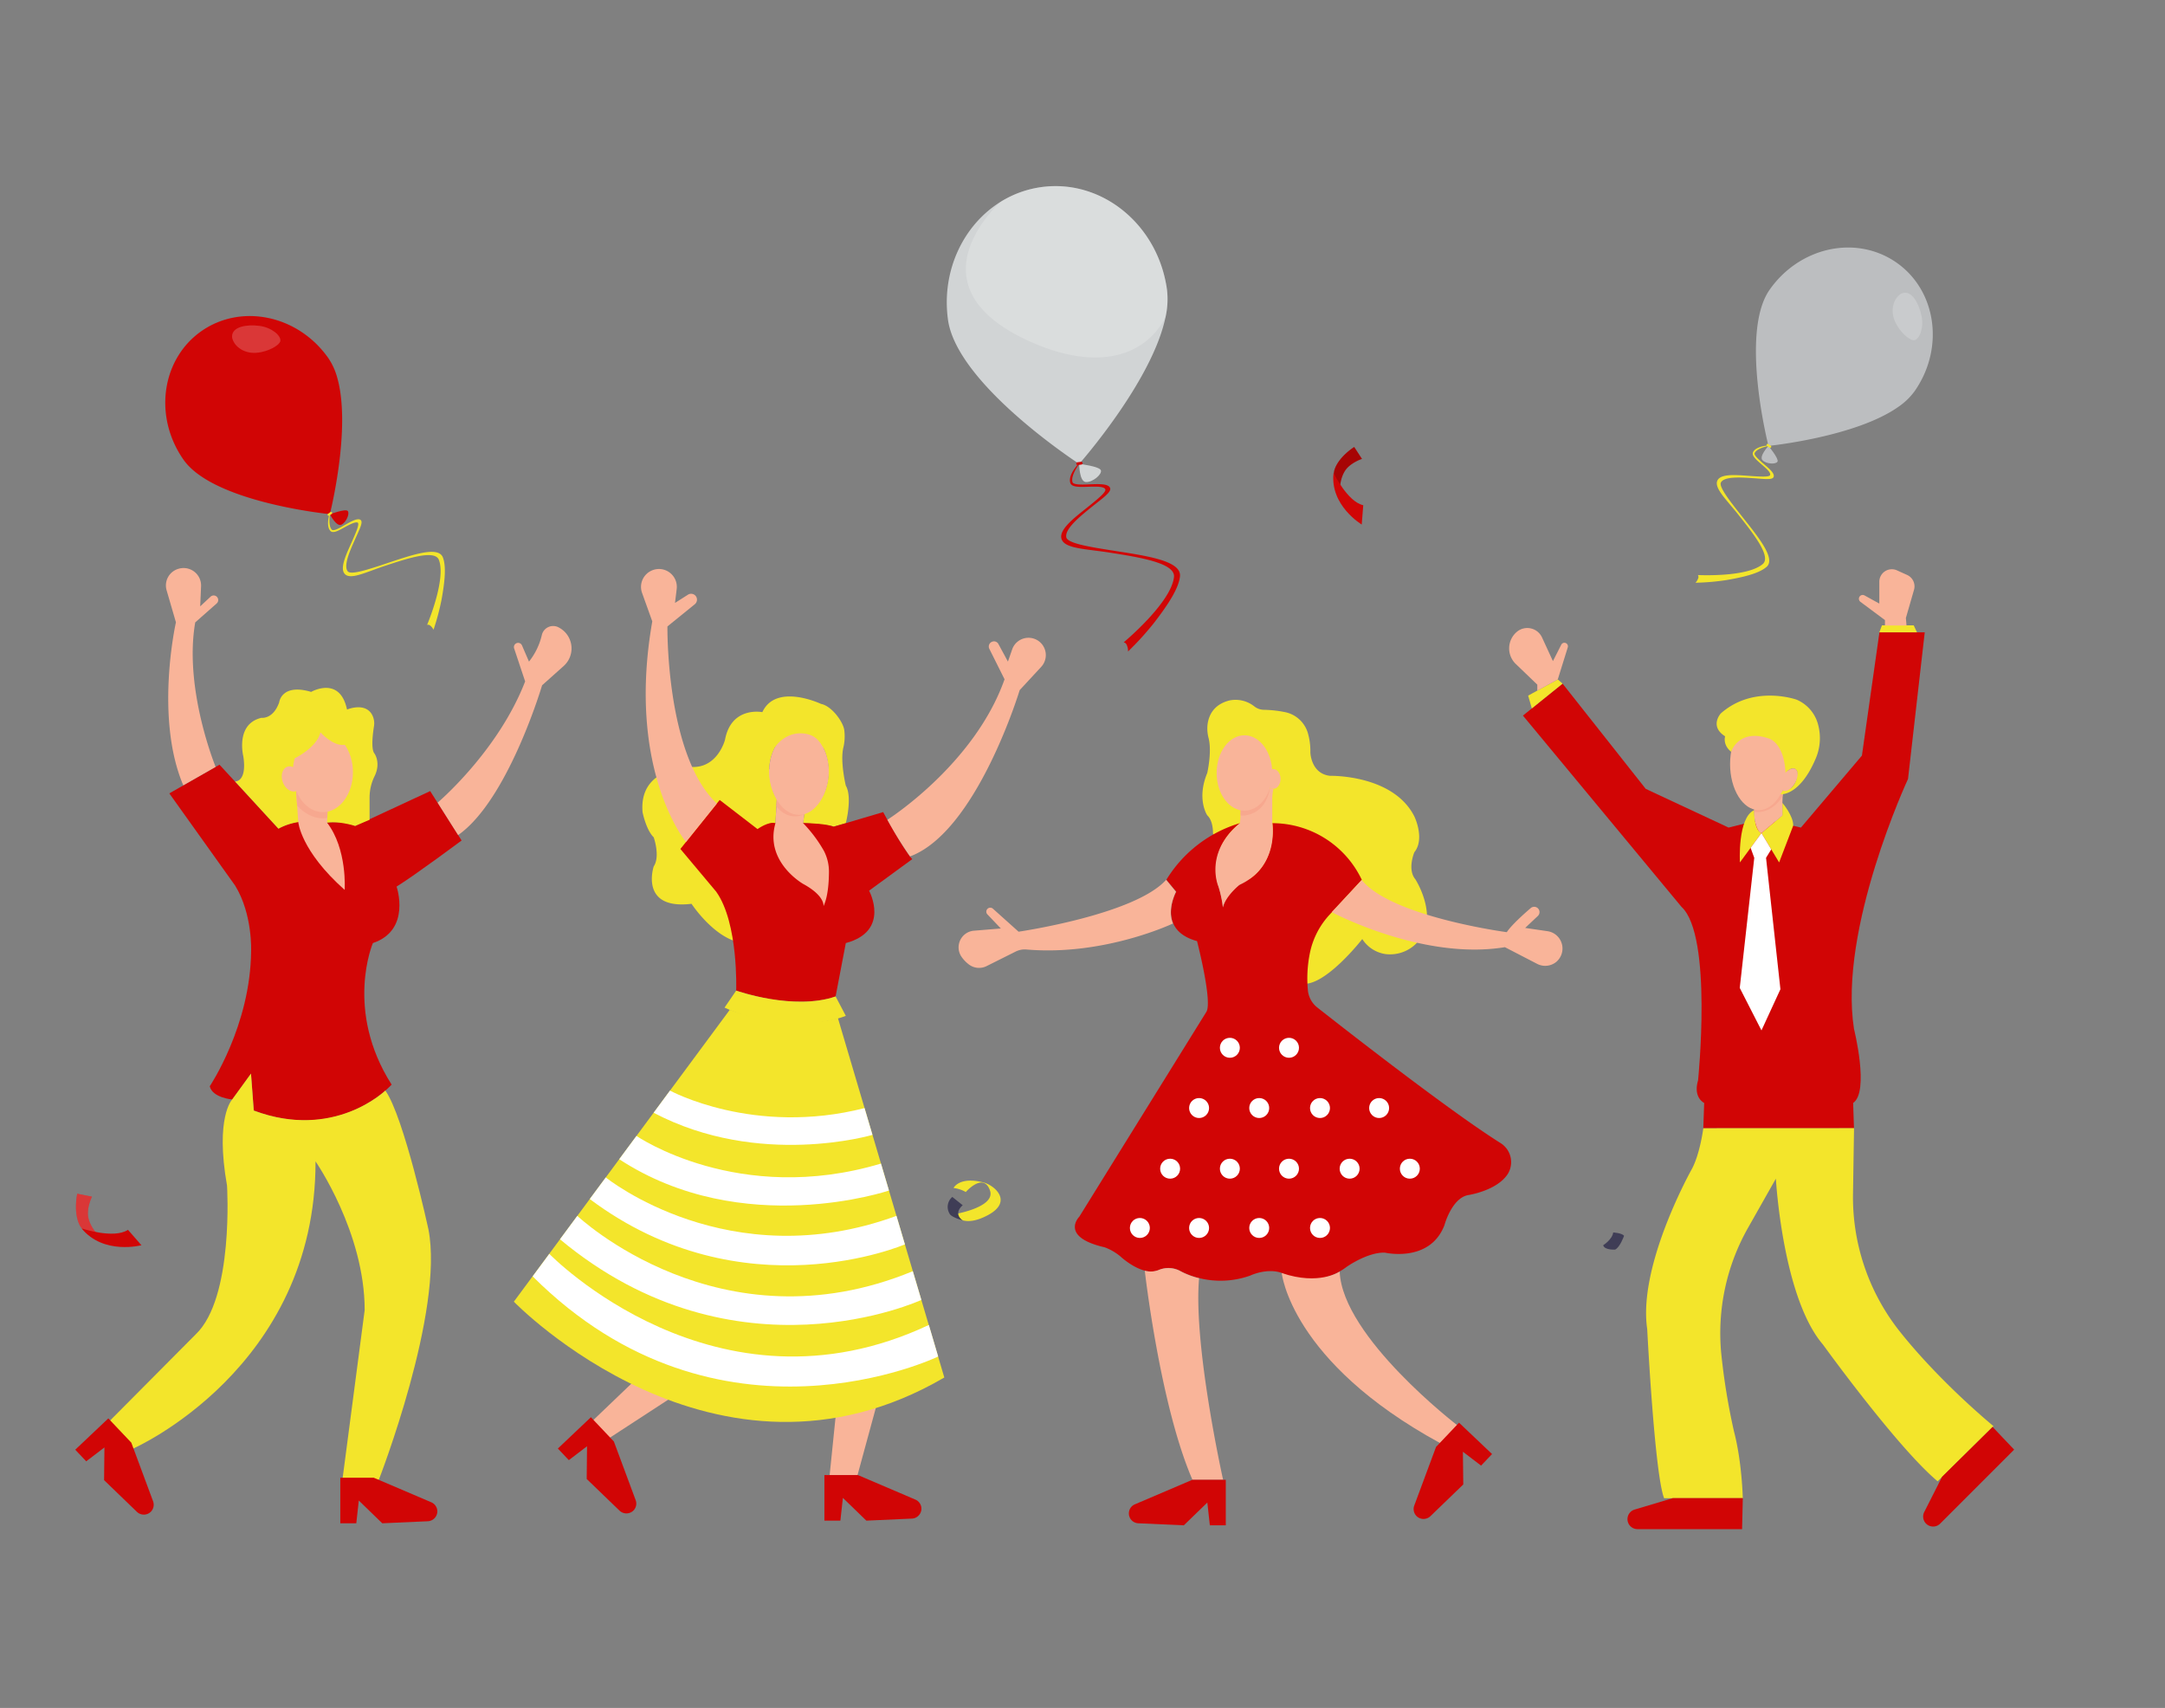  <!DOCTYPE svg PUBLIC "-//W3C//DTD SVG 1.1//EN" "http://www.w3.org/Graphics/SVG/1.1/DTD/svg11.dtd">
<svg id="f1d9f209-3636-4c37-95f3-41d8dad6d573" data-name="Layer 1" xmlns="http://www.w3.org/2000/svg" width="865.76" height="682.89" viewBox="0 0 865.76 682.89">
<rect x="0" y="0" width="865.76" height="682.89" fill="#808080" stroke="none"/>
<defs>
<style xmlns="http://www.w3.org/1999/xhtml">*, ::after, ::before { box-sizing: border-box; }
img, svg { vertical-align: middle; }
</style>
<style xmlns="http://www.w3.org/1999/xhtml">*, body, html { -webkit-font-smoothing: antialiased; }
img, svg { max-width: 100%; }
</style>
</defs>
<path d="M485.06,333.28s.21-5-2.29-7.28c0,0-4.37-6.45,0-16.94,0,0,1.92-8.36.55-13.88a14.82,14.82,0,0,1-.42-5.62c.47-3.45,2.38-7.93,8.81-9.51a12.08,12.08,0,0,1,9.92,2.42,6.37,6.37,0,0,0,3.69,1.33,46.31,46.31,0,0,1,8.87,1A12,12,0,0,1,523,293.1a25.53,25.53,0,0,1,1,7.74s.2,8.53,7.9,9.36c0,0,25.15-.62,33.68,16.22,0,0,4.36,8.94,0,14.34,0,0-2.91,6.86.41,10.81,0,0,4.93,7.62,4.65,15.78A14.77,14.77,0,0,1,554,381.46a13.31,13.31,0,0,1-9.24-6s-14.56,18.71-23.7,17.88Z" fill="#f3e52b" data-secondary="true"/>
<polygon points="254.35 551.43 236.64 568.39 243.61 575.01 269.71 558.01 254.35 551.43" fill="#f9b499"/>
<polygon points="331.77 589.77 334.27 565.26 350.6 561.57 342.92 589.77 331.77 589.77" fill="#f9b499"/>
<path d="M291.83,403.75l-86.35,116.7s80.84,83.63,172.14,30.32L335.07,407.05S316.5,413.18,291.83,403.75Z" fill="#f3e52b" data-secondary="true"/>
<path d="M67.71,317.22l20.06-11.47,23.6,25.58s7.94-5.07,19.41-2.42c0,0,6.45-.92,11.24,1.32l30-13.93,12.57,19.75s-18.53,13.81-26,18.44c0,0,6,17.38-9.48,22.58,0,0-11.47,26.82,7.5,56.59,0,0-20.73,23.37-55.13,10.36l-1.11-14.77-7.49,10.36s-7.94-.66-9-5.29c0,0,16.31-24.26,16.53-54,0,0,.67-14.78-6.39-26.24Z" fill="#d10505" data-primary="true"/>
<path d="M600,457c-19.68-12.32-61.58-45-73.21-54.16a10,10,0,0,1-3.77-6.77,50.84,50.84,0,0,1,.75-14.81,31.92,31.92,0,0,1,8-15.63l12.8-13.84a39.57,39.57,0,0,0-35.76-22.66s1.87,14.55-8.73,22c0,0-9.36,4.15-11,11.64a49.68,49.68,0,0,0-1.7-8.07,21.85,21.85,0,0,1,.74-15.87,25.64,25.64,0,0,1,7.82-9.74,51.8,51.8,0,0,0-29.52,22.66l3.95,4.78s-8.32,15.18,8.31,19.75c0,0,6.24,24.12,3.74,28.28l-50.81,81.89s-8.1,8.1,10.2,12.28a21.82,21.82,0,0,1,6.27,3.66s8.62,8.1,15.16,5.49a9.68,9.68,0,0,1,9.14.52A35.35,35.35,0,0,0,500,510s6.53-3.14,12.54-1.05c0,0,13.33,7.06,25.87-2.35,0,0,8.37-6,15.42-5.75,0,0,18,4.18,23.79-11,0,0,2.87-10.71,9.4-12,0,0,11.68-1.7,16-8.58A9,9,0,0,0,600,457Z" fill="#d10505" data-primary="true"/>
<circle cx="491.81" cy="418.94" r="3.99" fill="#fff"/>
<circle cx="515.46" cy="418.94" r="3.99" fill="#fff"/>
<circle cx="503.55" cy="443.03" r="3.99" fill="#fff"/>
<circle cx="479.5" cy="443.03" r="3.99" fill="#fff"/>
<circle cx="527.85" cy="443.03" r="3.99" fill="#fff"/>
<circle cx="551.5" cy="443.03" r="3.99" fill="#fff"/>
<circle cx="539.7" cy="467.28" r="3.99" fill="#fff"/>
<circle cx="563.78" cy="467.28" r="3.99" fill="#fff"/>
<circle cx="515.46" cy="467.28" r="3.99" fill="#fff"/>
<circle cx="491.81" cy="467.28" r="3.99" fill="#fff"/>
<circle cx="467.92" cy="467.28" r="3.99" fill="#fff"/>
<circle cx="455.82" cy="490.98" r="3.99" fill="#fff"/>
<circle cx="479.5" cy="490.98" r="3.99" fill="#fff"/>
<circle cx="503.55" cy="490.98" r="3.99" fill="#fff"/>
<circle cx="527.85" cy="490.98" r="3.99" fill="#fff"/>
<path d="M457.79,508.09s6.07,53.63,19.06,83.57h12.26s-12-53.69-9.61-80.59a30.88,30.88,0,0,1-7.79-3,10.22,10.22,0,0,0-8-.44A9,9,0,0,1,457.79,508.09Z" fill="#f9b499"/>
<path d="M512.56,509s3.44,35.36,63.35,68l6.87-7.12s-46-35.27-47.06-61.46C535.72,508.39,527.54,514.11,512.56,509Z" fill="#f9b499"/>
<path d="M451.42,605.11h0a3.94,3.94,0,0,1,2.4-3.63l23-9.82h13.36v18.21h-6.38l-1-9.1-9.4,9.1-18.26-.82A3.94,3.94,0,0,1,451.42,605.11Z" fill="#d10505" data-primary="true"/>
<path d="M566.53,606.25h0a4,4,0,0,1-1-4.24l8.72-23.47,9.2-9.7,13.21,12.53-4.4,4.63L585,580.45l.15,13.08L572,606.23A4,4,0,0,1,566.53,606.25Z" fill="#d10505" data-primary="true"/>
<path d="M532.56,364.71s36.4,19.43,69.23,14l12.87,6.66a7,7,0,0,0,7.86-.93l.13-.13a7,7,0,0,0-3.86-12l-8.89-1.3,5.06-4.77a2.12,2.12,0,0,0,.1-3h0a2.13,2.13,0,0,0-2.94-.16c-2.58,2.21-7.64,6.73-9.58,9.63,0,0-46-6.11-58-20.85Z" fill="#f9b499"/>
<path d="M407.32,372.52s46.45-6.76,59-20.74l3.95,4.78s-3.71,7-1.2,12.67c0,0-27.44,13.09-58.6,10.41a8.14,8.14,0,0,0-4.36.85l-11.6,5.8a6.73,6.73,0,0,1-7.16-.74,13.27,13.27,0,0,1-3.05-3.3,6.68,6.68,0,0,1,5.2-10.13l10.73-.88-5.38-5.64a1.58,1.58,0,0,1,.16-2.33h0a1.59,1.59,0,0,1,2.06.06Z" fill="#f9b499"/>
<ellipse cx="307.58" cy="311.7" rx="3.49" ry="5.04" transform="translate(-129.2 280.29) rotate(-41.27)" fill="#f9b499"/>
<path d="M307.58,308.4a20.58,20.58,0,0,1,2.86-10.6,8.58,8.58,0,0,1,7.93-3.9c3.47.27,8.17,1.48,11.16,5.66a22.39,22.39,0,0,1,0,17.69,15.2,15.2,0,0,1-7.79,7.45l-.58,4.42s9.39.47,12.22,1.4l4.85-1.4s2.71-10.35,0-15c0,0-2.3-9.53-1-15.13a19.69,19.69,0,0,0,.39-7.05c-.47-3.42-5.06-9.67-9.29-10.49,0,0-18-8.54-23.47,3.29,0,0-12.41-2.52-14.94,11.06,0,0-2.9,11.25-13.19,10.86,0,0-21.34-.58-19.78,18.05,0,0,1.35,7,4.46,10.08,0,0,2.71,7.57,0,11.64,0,0-5.82,17.46,15.13,14.94,0,0,9.62,14.74,21,15.71l12.55-47.95.54-9.83S307.77,315.38,307.58,308.4Z" fill="#f3e52b" data-secondary="true"/>
<path d="M272.08,339.44l15.71-19.59,15.13,11.64s4.46-3.19,7.18-2.37c0,0,17.65-.74,23.28,1.4l4.85-1.4,14.94-4.42s8.14,15.13,11.63,18.81l-17.26,12.61s8.73,16.1-9.31,20.95l-4.08,21.34s-14,6-39.76-2.33c0,0,1-27-8-39.57Z" fill="#d10505" data-primary="true"/>
<path d="M329.3,362.33s.78-4.07-8.14-8.92c0,0-15.52-8.81-11.06-24.29l.54-9.83s3.53,7,11.1,5.41l-.58,4.42a53.9,53.9,0,0,1,8.33,11.12,18.06,18.06,0,0,1,2,8.44C331.47,352.3,331.15,358.52,329.3,362.33Z" fill="#f9b499"/>
<path d="M289.73,402.87l4.66-6.79s23.08,8.15,39.76,2.33l4.08,7.76S316.45,415.37,289.73,402.87Z" fill="#f3e52b" data-secondary="true"/>
<path d="M267.92,436.05s33.47,18.31,77.8,7l3.17,10.71s-45.27,13.4-87.51-8.85Z" fill="#fff"/>
<path d="M247.62,463.49l6.89-9.31s40.82,28.11,97.78,11.05l3.2,10.78S297,495.82,247.62,463.49Z" fill="#fff"/>
<path d="M235.84,479.41l6.4-8.64s49.29,39.91,116.25,15.37l3.37,11.39S297.26,525.47,235.84,479.41Z" fill="#fff"/>
<path d="M223.93,495.51l6.93-9.37s57,54,134.17,22.12l3.41,11.49S294.28,554.11,223.93,495.51Z" fill="#fff"/>
<path d="M213,510.33l6.66-9s66.46,68.6,151.78,28.43l3.73,12.62S287.54,584.74,213,510.33Z" fill="#fff"/>
<path d="M274.31,336.65s-23.87-28.83-13.47-88.2l-4.09-11.39a7.14,7.14,0,0,1,4-9h0a7.14,7.14,0,0,1,9.85,7.46l-.68,5.55,5.18-3.29a2.35,2.35,0,0,1,3.37.93h0a2.36,2.36,0,0,1-.62,2.88l-10.95,8.88s-.72,51.61,19.77,70.81Z" fill="#f9b499"/>
<path d="M354.85,327.77s34.78-22,46.86-56.17l-6.09-12.18a2.05,2.05,0,0,1,1-2.79h0a2,2,0,0,1,2.65.89l3.79,7,1.69-4.86a6.92,6.92,0,0,1,11.86-2.16h0a6.93,6.93,0,0,1-.25,9.14l-8.6,9.29s-17.14,56.61-43.85,66.49c-1.52-2.18-3.07-4.52-4.61-7S356.18,330.23,354.85,327.77Z" fill="#f9b499"/>
<path d="M94,312.44s4.85.37,3.31-10c0,0-3.31-13,7.27-15.44,0,0,4.64.67,7.06-6.17,0,0,.88-7.72,12.79-4.19,0,0,11.47-6.62,14.34,7.06,0,0,7-3,9.92,1.89a7.33,7.33,0,0,1,.84,4.91c-.46,2.91-1.24,9.16.26,10.84,0,0,2.61,3.68,0,9a19.38,19.38,0,0,0-2,8.73c0,4,0,8.7,0,8.7L142,330.23s-6.17-2-11.24-1.32c0,0-10.59-2.43-19.41,2.42l-5.72-6.21Z" fill="#f3e52b" data-secondary="true"/>
<path d="M118.41,316.3l.87,12.4s.91,11.45,18.55,27.11c0,0,1.11-16.32-7.05-26.9l.22-5.52Z" fill="#f9b499"/>
<path d="M78.07,248.85c-4.63,26.69,8.16,57.78,8.16,57.78L73.29,314c-11.53-27.2-2.94-65.18-2.94-65.18L66.62,236a6.92,6.92,0,0,1,4.79-8.59l.21-.06a7,7,0,0,1,8.79,7l-.35,8.08,4.15-3.86a1.81,1.81,0,0,1,2.94.72h0a1.83,1.83,0,0,1-.51,2Z" fill="#f9b499"/>
<path d="M175,320.92s24.18-20.46,35-48.47l-4.41-13.21a1.7,1.7,0,0,1,.8-2h0a1.68,1.68,0,0,1,2.35.82l2.8,6.47a26.94,26.94,0,0,0,5.13-10.61,4.65,4.65,0,0,1,6.71-3.08l.41.23a9.43,9.43,0,0,1,1.63,15.21L216.78,274s-13.57,45.89-33.58,59.89Z" fill="#f9b499"/>
<path d="M92.85,439.61s-6.91,7-2.06,34.46c0,0,2.83,44.9-12.54,59.46l-34.78,35,9.71,10.69s73.13-32,73-114.86c0,0,19.65,28.31,19.65,59.45l-8.9,67.84h14.56s26.29-67.44,19.82-100.2c0,0-9.75-44.89-17.21-55.41,0,0-20.53,20-52.62,8l-1.11-14.77Z" fill="#f3e52b" data-secondary="true"/>
<path d="M609,286.11l15.86-12.77L658.1,315.4l33.14,15.49,13.93-3.49,15,3.49,24.39-28.78,7-49.28h18.12L763,311.45s-27.88,59.86-21.61,99.93c0,0,6.28,25.09-.34,29.62l.34,10.11H681.13l.35-10.11s-4.53-2.09-2.44-9.06c0,0,5.92-57.84-6.62-69.34Z" fill="#d10505" data-primary="true"/>
<polygon points="752.57 250.04 765.28 250.04 766.59 252.83 751.52 252.83 752.57 250.04" fill="#f3e52b" data-secondary="true"/>
<path d="M751.52,241.33v-8.68a5,5,0,0,1,7.09-4.59l4,1.81a5,5,0,0,1,2.77,6l-3.24,11.23.26,3h-8.63v-2.17l-9.8-7.3a1.52,1.52,0,0,1-.16-2.31h0a1.5,1.5,0,0,1,1.81-.24Z" fill="#f9b499"/>
<path d="M695.77,344.83s-1-18,5.74-20.91c0,0-.26,7.84,2.88,9.15Z" fill="#f3e52b" data-secondary="true"/>
<path d="M711.45,344.83l-7.06-11.76,8.36-7.06v-5s4.47,5.19,4.33,9.13Z" fill="#f3e52b" data-secondary="true"/>
<path d="M681.13,451.11s-1.26,10-4.5,16.17c0,0-21.75,38.54-17.93,64.12,0,0,2.94,57.93,6.76,67.63h31.46s-.29-14.41-3.53-26.76a263.14,263.14,0,0,1-5.08-31.09,85.44,85.44,0,0,1,10.74-50.31l11.1-19.61s2.65,47.5,18.82,66.32c0,0,29.7,41.16,45.87,54.69l22.34-22.06S776,552.93,759.52,532.14a86.39,86.39,0,0,1-18.52-55l.41-26.06Z" fill="#f3e52b" data-secondary="true"/>
<path d="M696.64,611.4H654.81a4,4,0,0,1-4-4h0a4,4,0,0,1,2.86-3.83L668.93,599h28Z" fill="#d10505" data-primary="true"/>
<path d="M805.44,579.61l-29.58,29.58a4,4,0,0,1-5.65,0h0a4,4,0,0,1-.68-4.73l7.09-14,20.2-19.93Z" fill="#d10505" data-primary="true"/>
<polygon points="701.51 343 700.05 338.99 704.39 333.07 708.31 339.6 706.22 342.98 711.97 395.53 704.39 411.99 695.71 395 701.51 343" fill="#fff"/>
<polygon points="612.56 283.24 611.09 278.13 622.94 271.65 624.85 273.34 612.56 283.24" fill="#f3e52b" data-secondary="true"/>
<path d="M614.75,273.74v2.39l8.19-4.48,4-12.83a1.42,1.42,0,0,0-.88-1.74h0a1.4,1.4,0,0,0-1.73.7L621,264.33l-4.35-9.44a6.49,6.49,0,0,0-10-2.33l-.19.16a8.65,8.65,0,0,0-.28,12.79Z" fill="#f9b499"/>
<path d="M508.76,319.67v9.45s3.1,17.3-13.15,24.7c0,0-5.46,4.41-6.6,9a42.63,42.63,0,0,0-1.81-8.44s-5.85-13.42,8.67-25.24l.31-5.12s7.87,1.8,11.69-9a2.59,2.59,0,0,0,1.3.43l0,.17A22.5,22.5,0,0,0,508.76,319.67Z" fill="#f9b499"/>
<path d="M40.91,495.32S36.5,492,35.36,487c-.85-3.7,1.27-8.33,1.45-8.54l-5.92-1.18s-1.75,7.84,1.22,13.06A14.89,14.89,0,0,0,37.35,495,5.1,5.1,0,0,0,40.91,495.32Z" fill="#d10505" data-primary="true"/>
<path d="M40.91,495.32S36.5,492,35.36,487c-.85-3.7,1.27-8.33,1.45-8.54l-5.92-1.18s-1.75,7.84,1.22,13.06A14.89,14.89,0,0,0,37.35,495,5.1,5.1,0,0,0,40.91,495.32Z" fill="#fff" opacity="0.2"/>
<path d="M51.18,491.72l5.38,6.16s-15.2,4-23.89-6.72C32.67,491.16,45.47,495.49,51.18,491.72Z" fill="#d10505" data-primary="true"/>
<path d="M535.91,197.43s-.66-5.2,2-9.26c1.94-3,6.48-4.65,6.74-4.67l-3.11-4.79s-6.48,4-8,9.47a14.09,14.09,0,0,0,.34,6.6A4.85,4.85,0,0,0,535.91,197.43Z" fill="#d10505" data-primary="true"/>
<path d="M535.91,197.43s-.66-5.2,2-9.26c1.94-3,6.48-4.65,6.74-4.67l-3.11-4.79s-6.48,4-8,9.47a14.09,14.09,0,0,0,.34,6.6A4.85,4.85,0,0,0,535.91,197.43Z" opacity="0.2"/>
<path d="M545.15,202l-.61,7.72s-12.8-7.63-11.26-20.63C533.28,189.09,538.81,200.62,545.15,202Z" fill="#d10505" data-primary="true"/>
<path d="M381.32,475s2.2-4.72,11.95-2.23c4.37,1.11,11.94,7.54,1.93,13-10.41,5.65-13.69-.26-13.69-.26s16.76-2.75,14.37-9.52c-2.64-7.47-9.67.62-9.67.62A12.79,12.79,0,0,0,381.32,475Z" fill="#f3e52b" data-secondary="true"/>
<path d="M379.69,485.21a5.22,5.22,0,0,1,1.13-6.64l4.16,3.32s-4.05,3.19,0,6.06C385,488,380.28,486.66,379.69,485.21Z" fill="#3f3d56"/>
<path d="M641.1,497.88s3.66-2.31,4-5.1c0,0,3.57.19,4.34,1.35,0,0-1.64,4.62-3.57,5.49C645.91,499.62,641.58,499.91,641.1,497.88Z" fill="#3f3d56"/>
<path d="M131.31,143.2a26.2,26.2,0,0,1,3.6,8c5.65,20.22-3,54.37-3,54.37s-46.44-4.56-58.5-21.73c-9.12-13-9.53-29.31-2.27-41.36a33,33,0,0,1,9.38-10.07C96.51,121.22,119.24,126,131.31,143.2Z" fill="#d10505" data-primary="true"/>
<path d="M131.91,205.61s2.61,5.11,4.59,4.19,3.45-4.51,2.55-5.5S131.91,205.61,131.91,205.61Z" fill="#d10505" data-primary="true"/>
<path d="M173.36,251.79a4.9,4.9,0,0,0-1.36-1.7,1.35,1.35,0,0,0-1.2-.25c.07-.18,7.71-18.25,4.7-26-1.64-4.18-12.66-.54-21.52,2.39-7.81,2.58-14,5.83-16.2,3.14-2.05-2.5,1.12-8.61,3.27-13.52,1.26-2.89,2.69-6.16,2.08-6.81s-3.23.6-5.23,1.72c-2.5,1.39-4.66,2.6-5.71,1.57-1.89-1.86-.55-6.39-.49-6.58l.22.06c0,.05-.76,4.44.8,6,.65.64,3-.65,4.81-1.69,2.58-1.44,5.64-3.33,6.79-2.11.91,1-.73,3.94-2.58,8.18-2,4.47-4.39,10.05-2.69,12.24,1.22,1.56,8.07-.7,14.69-2.89,10.11-3.34,21.46-7.54,23.36-2.68,1.31,3.37.91,9.06-.55,17A96,96,0,0,1,173.36,251.79Z" fill="#f3e52b" data-secondary="true"/>
<path d="M112.12,136.28c-.27,2.09-6.82,5.36-11.81,4.73s-7.5-4.35-7.51-6.46c0-4,5.92-4.9,10.91-4.26S112.38,134.19,112.12,136.28Z" fill="#fff" opacity="0.2"/>
<path d="M466.67,115.85a32.7,32.7,0,0,1-.6,11c-5.33,25.67-34.51,58.63-34.51,58.63s-48.93-31.7-52.48-57.68c-2.67-19.63,6.24-38,21.2-47.2a41.56,41.56,0,0,1,16.19-5.8C440.65,71.49,463.13,89.87,466.67,115.85Z" fill="#d1d4d5"/>
<path d="M431.56,185.47s0,7.16,2.69,7.27,6.41-3,6-4.64S431.56,185.47,431.56,185.47Z" fill="#d1d4d5"/>
<path d="M432.44,185.75l-1.43.19a.55.55,0,0,1-.63-.48h0a.57.57,0,0,1,.48-.63l1.43-.19a.56.56,0,0,1,.63.48h0A.56.56,0,0,1,432.44,185.75Z" fill="#d10505" data-primary="true"/>
<path d="M451.09,260.48a6.13,6.13,0,0,0-.54-2.66,1.66,1.66,0,0,0-1.19-1c.19-.16,19-15.83,20.1-26.12.59-5.58-13.74-7.85-25.25-9.68-10.15-1.62-18.89-1.56-19.79-5.81-.83-3.94,6.19-8.91,11.38-13.13,3.06-2.48,6.53-5.3,6.22-6.37-.37-1.3-3.92-1.18-6.78-1.09-3.58.12-6.67.22-7.24-1.53-1-3.15,3.05-7.4,3.22-7.58l.21.2s-3.39,4.48-2.53,7.08c.35,1.08,3.65,1,6.31.88,3.68-.12,8.17-.46,8.74,1.55.46,1.6-3.07,4-7.55,7.6-4.74,3.85-10.63,8.64-10,12,.45,2.43,9.35,3.85,18,5.22,13.14,2.09,28.14,3.94,27.46,10.42-.48,4.5-4.19,10.57-10.37,18.57A117,117,0,0,1,451.09,260.48Z" fill="#d10505" data-primary="true"/>
<path d="M466.67,115.85a32.7,32.7,0,0,1-.6,11c-8.14,15.59-26.81,21.35-52.28,10.53C361.05,115,400.28,80.59,400.28,80.59h0a41.56,41.56,0,0,1,16.19-5.8C440.65,71.49,463.13,89.87,466.67,115.85Z" fill="#fff" opacity="0.2"/>
<path d="M118.82,322.16l-.41-5.86L131,324.53l-.1,2.48S125,328.69,118.82,322.16Z" fill="#f7a88f"/>
<ellipse cx="116.64" cy="311.43" rx="3.77" ry="5.18" transform="translate(-99.36 58.57) rotate(-19.97)" fill="#f9b499"/>
<ellipse cx="129.12" cy="308.73" rx="12.02" ry="15.99" fill="#f9b499"/>
<path d="M117.85,303.19s8.82-4.21,10.3-10.39c0,0,5,5.71,9.73,5l3.26-5.05L132,289.1l-14.88.78-2.5,9.41Z" fill="#f3e52b" data-secondary="true"/>
<path d="M174.89,604.3h0a4,4,0,0,0-2.4-3.63l-23-9.82H136.09v18.21h6.39l1-9.1,9.39,9.1,18.26-.82A4,4,0,0,0,174.89,604.3Z" fill="#d10505" data-primary="true"/>
<path d="M60.23,604.53h0a4,4,0,0,0,1-4.24l-8.72-23.47-9.19-9.7L30.09,579.64l4.39,4.64,7.28-5.55-.14,13.08L54.77,604.5A4,4,0,0,0,60.23,604.53Z" fill="#d10505" data-primary="true"/>
<path d="M310.7,317.45l-.24,5s4.51,6.26,11.28,3.06C321.74,325.49,313.57,321.11,310.7,317.45Z" fill="#f7a88f"/>
<path d="M331.44,308.4c0,9-5.34,17.42-11.93,17.42s-11.93-8.42-11.93-17.42,5.34-16.29,11.93-16.29S331.44,299.4,331.44,308.4Z" fill="#f9b499"/>
<path d="M309.89,298.74s4.37-6.83,12.49-5.32a9,9,0,0,1,6.69,5.23l0,.09v-10l-2.56-2.09-19,5Z" fill="#f3e52b" data-secondary="true"/>
<path d="M368.47,603.22h0a4,4,0,0,0-2.4-3.63l-23-9.82H329.67V608h6.39l1-9.1,9.39,9.1,18.27-.82A4,4,0,0,0,368.47,603.22Z" fill="#d10505" data-primary="true"/>
<path d="M253.2,604.06h0a3.93,3.93,0,0,0,1-4.24l-8.72-23.47-9.19-9.7-13.21,12.52,4.39,4.64,7.28-5.55-.14,13.08L247.74,604A4,4,0,0,0,253.2,604.06Z" fill="#d10505" data-primary="true"/>
<path d="M496.08,322.59v3.49s9.73,1.05,11.79-11.11C507.87,315,501.57,323.29,496.08,322.59Z" fill="#f7a88f"/>
<ellipse cx="497.64" cy="309.06" rx="11.12" ry="15.07" fill="#f9b499"/>
<ellipse cx="509.17" cy="311.45" rx="2.91" ry="3.95" fill="#f9b499"/>
<path d="M701.85,322.59s-.87,1.05-.08,5.51c0,0,.72,4.46,2.62,5l8.36-7.06v-5l.22-5.78Z" fill="#f9b499"/>
<path d="M701.54,324.65a3.32,3.32,0,0,1,.31-2.06l11.09-6.54-.08,2.23S709.07,325.42,701.54,324.65Z" fill="#f7a88f"/>
<ellipse cx="703.34" cy="305.49" rx="11.5" ry="18.42" fill="#f9b499"/>
<path d="M692.26,300.58s3-9.46,15.14-5.28c0,0,6.05,1.52,6.61,13.76,0,0,3.1-3.63,4.65-.66,0,0,.61,7.49-5.72,7.65l-.94,1.54s7.64.83,14-14.11a20.67,20.67,0,0,0,1.15-13.31,14.92,14.92,0,0,0-8.7-10.42s-17.12-6.14-30.31,5.49c0,0-4.71,5.1,1.7,9.15C689.89,294.39,688.73,297.7,692.26,300.58Z" fill="#f3e52b" data-secondary="true"/>
<ellipse cx="715.42" cy="311.75" rx="4.97" ry="2.71" transform="translate(87.73 775.45) rotate(-60)" fill="#f9b499"/>
<path d="M132.64,205.49l-.94.66a.44.44,0,0,1-.63-.11h0a.45.45,0,0,1,.11-.62l.95-.66a.43.43,0,0,1,.62.11h0A.44.44,0,0,1,132.64,205.49Z" fill="#f3e52b" data-secondary="true"/>
<path d="M765.64,156.4a26.08,26.08,0,0,1-6.32,6.14c-17.08,12.21-52.13,15.75-52.13,15.75s-11.57-45.21.44-62.41c9.09-13,24.3-19,38.1-16.26A33.2,33.2,0,0,1,758.4,105C774.41,116.19,777.66,139.2,765.64,156.4Z" fill="#bcbec0"/>
<path d="M707.19,178.29s-3.91,4.19-2.37,5.74,5.42,1.7,6,.52S707.19,178.29,707.19,178.29Z" fill="#bcbec0"/>
<path d="M678,233a5,5,0,0,0,1.12-1.86,1.33,1.33,0,0,0-.16-1.22c.19,0,19.78,1,26-4.45,3.38-3-3.81-12.08-9.59-19.4-5.09-6.46-10.26-11.17-8.48-14.16,1.65-2.77,8.48-1.88,13.82-1.55,3.15.2,6.71.43,7.11-.36.49-1-1.66-2.83-3.4-4.33-2.16-1.87-4-3.49-3.42-4.83,1.1-2.41,5.81-2.7,6-2.71v.23s-4.42.8-5.33,2.79c-.38.83,1.62,2.56,3.23,4,2.23,1.92,5.06,4.16,4.3,5.65-.59,1.19-3.95.67-8.56.37-4.88-.31-11-.69-12.42,1.66-1.06,1.67,3.41,7.34,7.73,12.82,6.59,8.36,14.41,17.59,10.49,21-2.72,2.39-8.2,3.95-16.18,5.3A95.07,95.07,0,0,1,678,233Z" fill="#f3e52b" data-secondary="true"/>
<path d="M765.59,136c-2.05.47-7.37-4.57-8.47-9.48s1.52-8.53,3.5-9.26c3.79-1.39,6.63,3.89,7.73,8.8S767.65,135.54,765.59,136Z" fill="#fff" opacity="0.2"/>
<path d="M707.55,178.94l-.94-.66a.46.46,0,0,1-.11-.63h0a.45.45,0,0,1,.62-.11l1,.66a.45.45,0,0,1,.11.62h0A.45.45,0,0,1,707.55,178.94Z" fill="#f3e52b" data-secondary="true"/>
</svg>